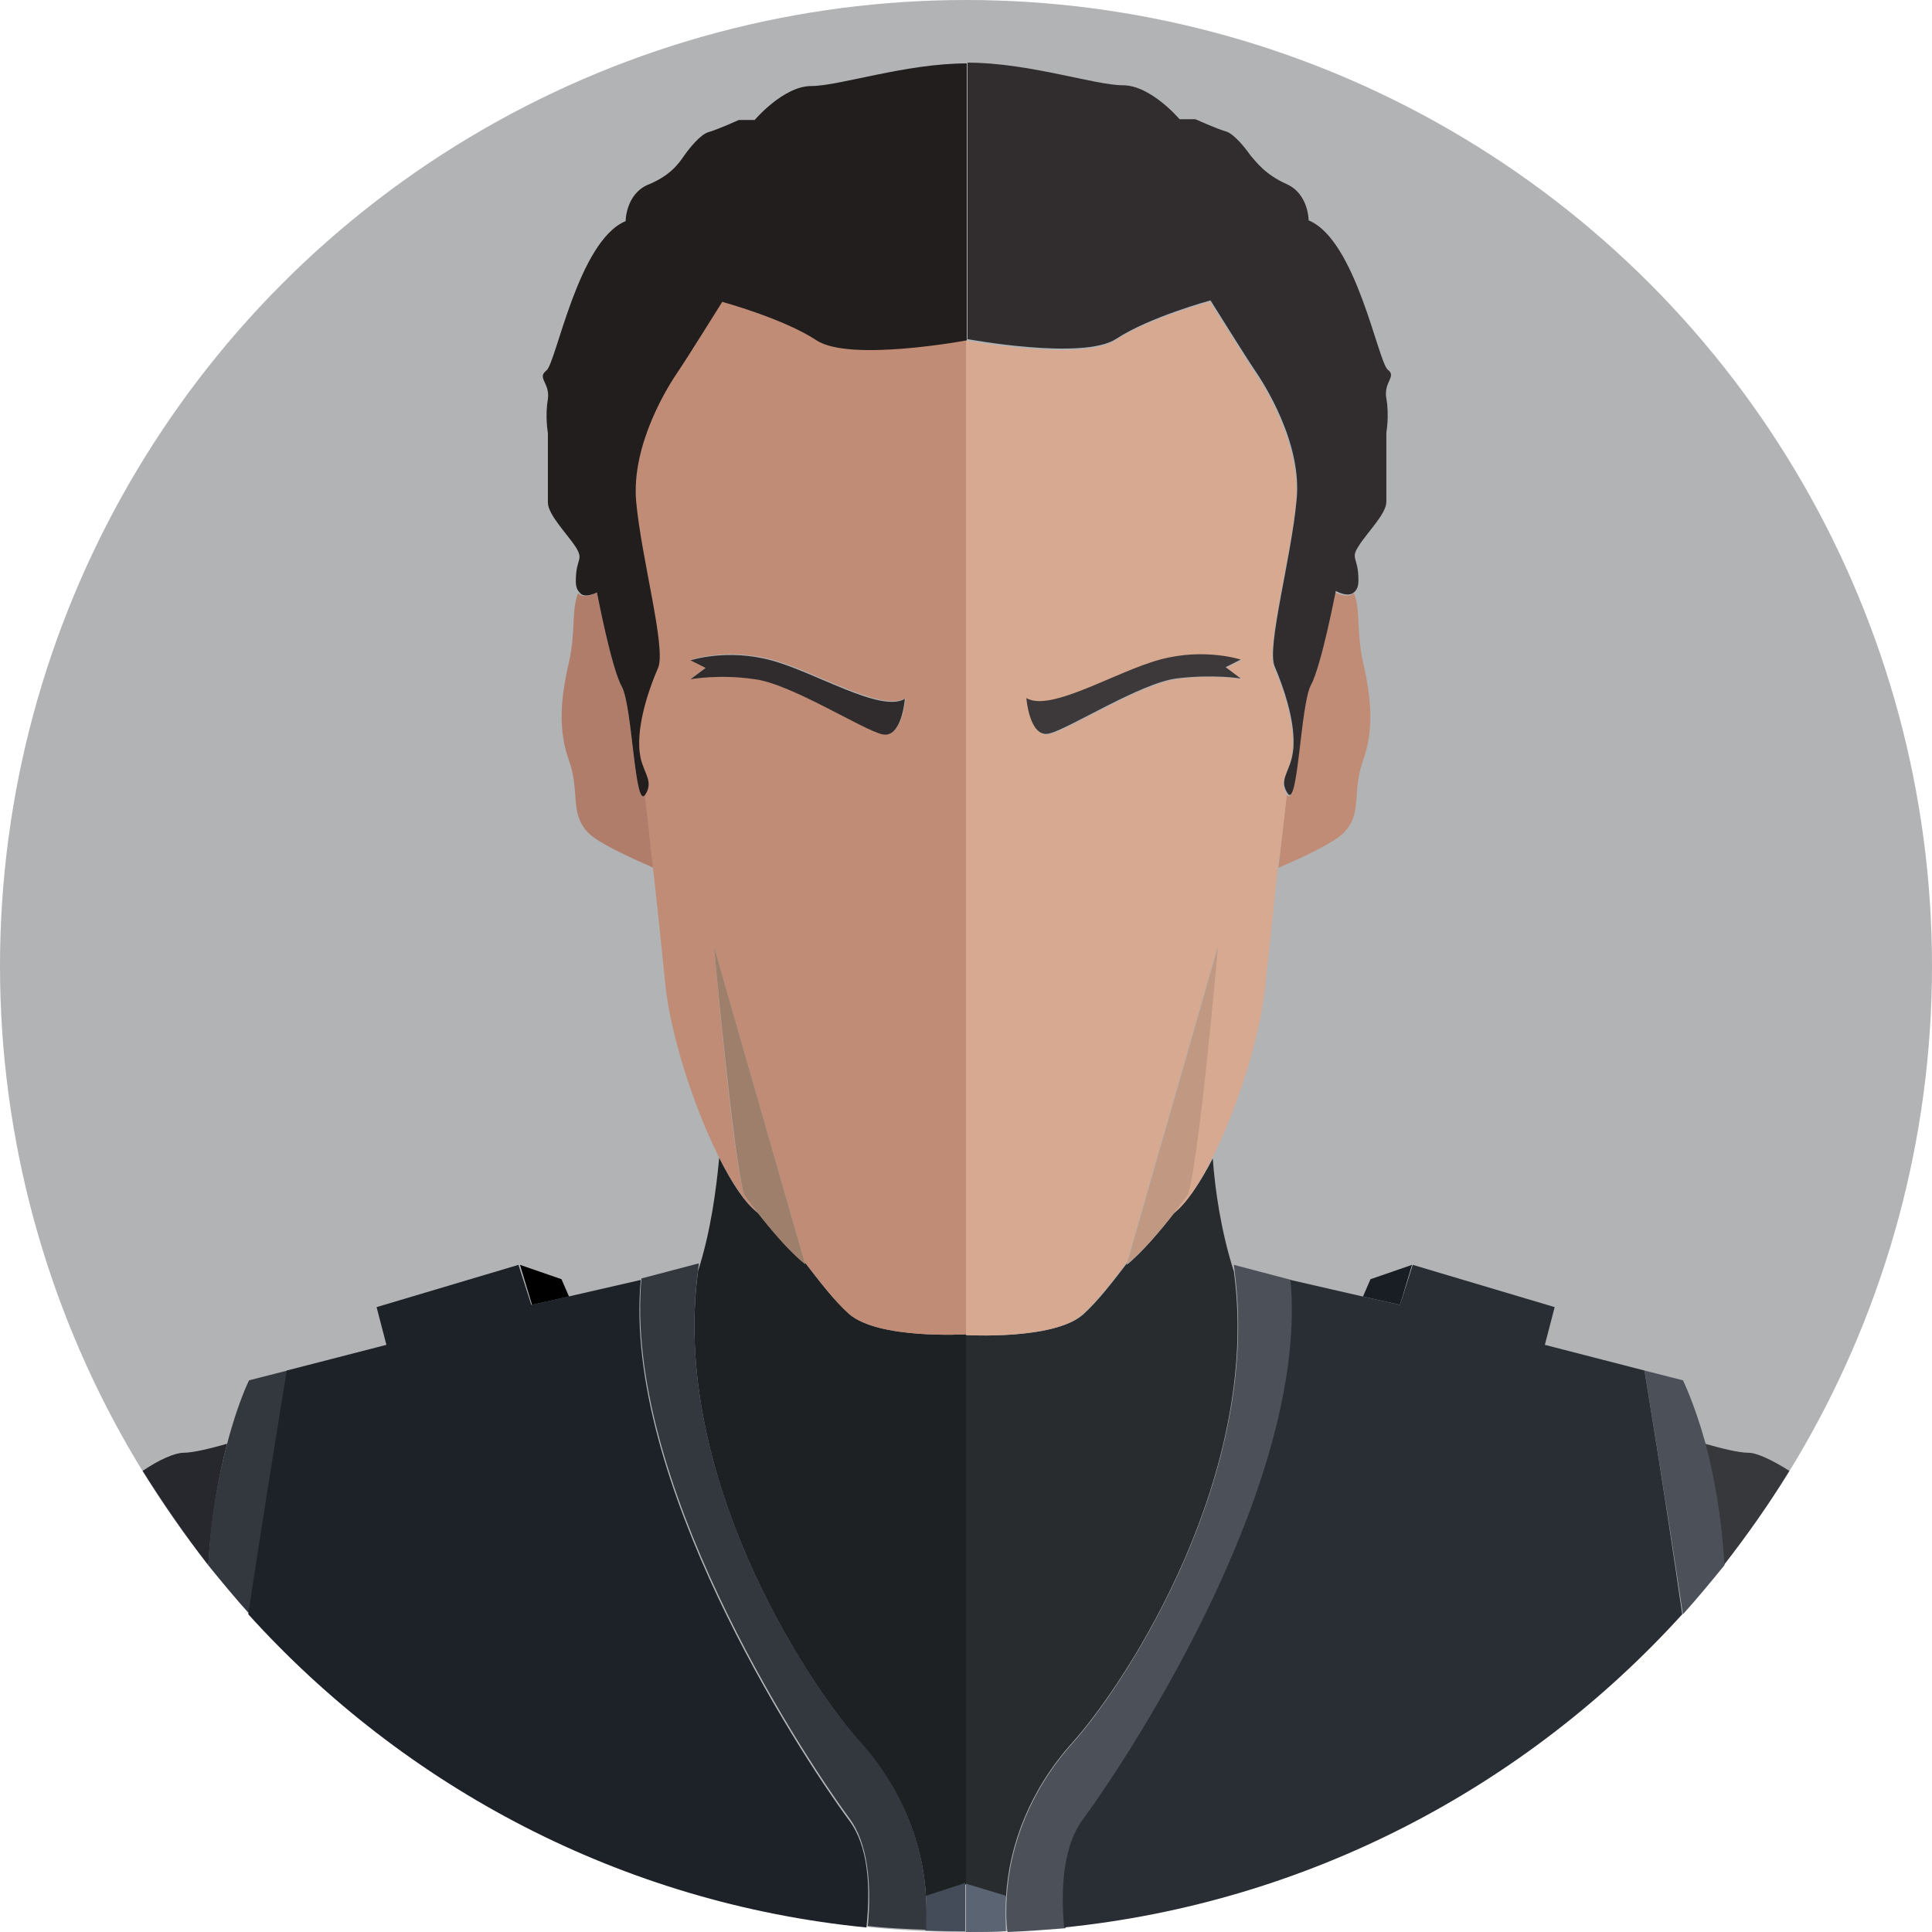 <svg xmlns="http://www.w3.org/2000/svg" width="256" height="256"><circle fill="#B1B3B5" cx="128" cy="128" r="128"/><path fill="#36383C" d="M225.9 191.3c1.1 4.1 2.2 9.5 2.5 16.1 3.1-4 6-8.1 8.7-12.5-2.2-1.4-4.3-2.4-5.4-2.4-1.3 0-3.7-.6-5.8-1.2z"/><path fill="#191E24" d="M187.1 167.6l-5.5 1.9-1 2.3 4.9 1.1z"/><path fill="#292C2F" d="M155.6 160.7c-1.7 2.2-4.3 5.3-6.3 6.9l.1-.3c-2 2.6-3.9 5.1-5.9 6.9-3.9 3.4-15.5 2.7-15.5 2.7v72.9l5.3 1.6c.4-7.1 3.3-14.4 8.8-20.5 7.6-8.5 25-35.8 21.4-62.4-1.7-5.3-2.5-10.8-2.8-15-1.7 3.3-3.5 5.9-5.1 7.2z"/><path fill="#C08C76" d="M171.3 98.7c-.1.6-.1 1.1-.2 1.7.1-.5.2-1 .2-1.7zm5.6-20.2s-1.9 10-3.3 12.5c-1.4 2.6-1.7 16.4-3.1 14.3-.4 3-.7 6.4-1.1 9.7 3.4-1.5 7.3-3.3 8.6-4.6 2.6-2.6 1.1-5.4 2.6-9.6s1.1-8.3 0-13.1c-.9-4.1-.3-7-1.2-9.1-.8.8-2.5-.1-2.5-.1z"/><path fill="#D7A990" d="M170.5 105.3c-1.1-1.7.1-2.7.6-4.8.1-.6.2-1.2.2-1.7.1-3.5-1.4-7.8-2.5-10.3-1.1-2.6 2.2-14.4 2.9-22 .7-7.7-4.4-15.6-5.5-17.2-1.1-1.6-5.9-9.3-5.9-9.3s-8.1 2.2-12.5 5.1c-4.4 2.9-19.9 0-19.9 0v131.8s11.6.7 15.5-2.7c2-1.8 3.9-4.3 5.9-6.9l12-41.8s-2.6 28.4-4 32.9c0 0-.7 1-1.8 2.4 1.7-1.3 3.4-3.9 5.1-7.3 3.4-6.7 6.3-16 7-22.4.4-3.9 1.1-9.9 1.7-16 .5-3.4.9-6.8 1.2-9.8zM156 90c-4.8.6-14.3 6.7-16.9 7.3-2.6.6-3-4.7-3-4.7 3.2 1.9 11.8-3.5 17.7-5.1s10.7 0 10.7 0l-2 1 2 1.5c-.1 0-3.8-.7-8.5 0z"/><path fill="#C19983" d="M155.6 160.7c1.1-1.4 1.8-2.4 1.8-2.4 1.5-4.5 4-32.9 4-32.9l-12 41.8-.1.3c2-1.5 4.6-4.6 6.3-6.8z"/><path fill="#3D3839" d="M162.4 88.4l2-1s-4.8-1.6-10.7 0-14.5 7-17.7 5.1c0 0 .4 5.3 3 4.7 2.6-.6 12.1-6.7 16.9-7.3 4.8-.6 8.5 0 8.5 0l-2-1.5z"/><path fill="#312D2E" d="M128 44.9s15.5 2.9 19.9 0c4.4-2.9 12.5-5.1 12.5-5.1s4.8 7.7 5.9 9.3c1.1 1.6 6.3 9.6 5.5 17.2-.7 7.7-4 19.5-2.9 22 1.1 2.6 2.6 6.8 2.5 10.3 0 .7-.1 1.2-.2 1.7-.5 2.2-1.7 3.1-.6 4.8 1.4 2.2 1.7-11.7 3.1-14.3 1.4-2.6 3.3-12.5 3.3-12.5s1.7 1 2.5.1c.3-.3.5-.7.5-1.5 0-3.1-1.1-2.8 0-4.5 1.1-1.8 3.7-4.3 3.7-5.9v-9.2s.4-2.2 0-4.5c-.4-2.2 1.4-2.9.2-3.8-1.3-1-4.2-17.2-10.5-19.8 0 0 0-3.5-2.9-4.8-2.9-1.3-4-2.9-4.8-3.8-.7-1-2.2-2.9-3.3-3.2-1.1-.3-4-1.6-4-1.6h-2.1s-3.8-4.5-7.5-4.5-12.5-3-20.6-3v36.6z"/><path fill="#5A6473" d="M133.3 251.2l-5.3-1.6v6.4c1.8 0 3.6 0 5.3-.1-.1-1.5-.1-3.1 0-4.7z"/><path fill="#4C5059" d="M223 182.9l-5.1-1.3s2.8 17 5.1 32.3c1.9-2.1 3.7-4.3 5.5-6.5-.4-6.5-1.4-12-2.5-16.1-1.5-5.4-3-8.4-3-8.4zm-79.5 58.3c7.2-9.8 30-45.3 27.6-71.6l-7.6-2c0 .3.1.6.1.9 3.5 26.6-13.8 53.8-21.4 62.4-5.5 6.1-8.4 13.4-8.8 20.5-.1 1.6-.1 3.1.1 4.6 2.6-.1 5.2-.3 7.7-.5-.6-5.7-.2-11 2.3-14.3z"/><path fill="#282E34" d="M217.9 181.6l-13.2-3.4 1.3-5-18.8-5.6-1.7 5.3-4.9-1.1-9.6-2.2c2.4 26.3-20.4 61.8-27.6 71.6-2.4 3.3-2.9 8.6-2.4 14.2 32.4-3.3 61.2-18.7 81.9-41.5-2.2-15.4-5-32.3-5-32.3z"/><path fill="#27282D" d="M24.3 192.5c-1.1 0-3.2.9-5.4 2.4 2.7 4.3 5.6 8.5 8.7 12.5.4-6.5 1.4-12 2.5-16.1-2.1.6-4.5 1.2-5.8 1.2z"/><path d="M75.4 171.8l-1-2.3-5.5-1.9 1.6 5.3z"/><path fill="#1E2124" d="M113.9 230.8c5.5 6.1 8.4 13.4 8.8 20.5l5.3-1.6v-72.9s-11.6.7-15.5-2.7c-2-1.8-3.9-4.3-5.9-6.9l.1.3c-2-1.6-4.6-4.7-6.3-6.8-1.7-1.3-3.4-3.9-5.1-7.3-.4 4.2-1.1 9.7-2.8 15-3.6 26.6 13.8 53.8 21.4 62.4z"/><path fill="#B17D6B" d="M84.7 98.7c0 .7.1 1.2.2 1.7-.1-.6-.2-1.1-.2-1.7zM82.4 91c-1.4-2.6-3.3-12.5-3.3-12.5s-1.7 1-2.5.1c-.9 2.2-.3 5.1-1.2 9.1-1.1 4.8-1.5 8.9 0 13.1s0 7 2.6 9.6c1.3 1.3 5.2 3.1 8.6 4.6-.4-3.3-.7-6.6-1.1-9.7-1.4 2.1-1.7-11.7-3.1-14.3z"/><path fill="#C08C76" d="M100.4 160.7c-1.1-1.4-1.8-2.4-1.8-2.4-1.5-4.5-4-32.9-4-32.9l12 41.8c2 2.6 3.9 5.1 5.9 6.9 3.9 3.4 15.5 2.7 15.5 2.7V44.9s-15.5 2.9-19.9 0c-4.4-2.9-12.5-5.1-12.5-5.1s-4.8 7.7-5.9 9.3c-1.1 1.6-6.3 9.6-5.5 17.2.7 7.7 4 19.5 2.9 22-1.1 2.6-2.6 6.8-2.5 10.3.1.6.1 1.1.2 1.7.5 2.2 1.7 3.1.6 4.8.4 3 .7 6.4 1.1 9.7.7 6.1 1.3 12.2 1.7 16 .7 6.4 3.7 15.8 7 22.4 1.8 3.6 3.6 6.2 5.2 7.5zm-8.8-73.3s4.8-1.6 10.7 0 14.5 7 17.7 5.1c0 0-.4 5.3-3 4.7-2.6-.6-12.1-6.7-16.9-7.3-4.8-.6-8.5 0-8.5 0l2-1.5-2-1z"/><path fill="#9E7F6C" d="M94.6 125.4s2.6 28.4 4 32.9c0 0 .7 1 1.8 2.4 1.7 2.2 4.3 5.3 6.3 6.8l-.1-.3-12-41.8z"/><path fill="#302C2D" d="M100 90c4.8.6 14.3 6.7 16.9 7.3 2.6.6 3-4.7 3-4.7-3.2 1.9-11.8-3.5-17.7-5.1s-10.7 0-10.7 0l2 1-2 1.5c.1 0 3.8-.7 8.5 0z"/><path fill="#221E1E" d="M79.1 78.5s1.9 10 3.3 12.5c1.4 2.6 1.7 16.4 3.1 14.3 1.1-1.7-.1-2.7-.6-4.8-.1-.5-.2-1.1-.2-1.7-.1-3.5 1.4-7.8 2.5-10.3 1.1-2.6-2.2-14.4-2.9-22-.7-7.7 4.4-15.6 5.5-17.2 1.1-1.6 5.9-9.3 5.9-9.3s8.1 2.2 12.5 5.1c4.4 2.9 19.9 0 19.9 0V8.4c-8.1 0-16.9 3-20.6 3s-7.5 4.5-7.5 4.5h-2.1s-2.9 1.3-4 1.6c-1.1.3-2.6 2.2-3.3 3.2-.7 1-1.8 2.6-4.8 3.8-2.9 1.3-2.9 4.8-2.9 4.8-6.3 2.6-9.2 18.8-10.5 19.8-1.3 1 .5 1.6.2 3.8-.4 2.2 0 4.5 0 4.5v9.2c0 1.6 2.6 4.2 3.7 5.9 1.1 1.8 0 1.4 0 4.5 0 .8.2 1.2.5 1.5.6.9 2.3 0 2.3 0z"/><path fill="#434C58" d="M122.7 251.2c.1 1.6.1 3.1-.1 4.6 1.8.1 3.6.1 5.3.1v-6.4l-5.2 1.7z"/><path fill="#33373E" d="M38.1 181.6l-5.1 1.3s-1.5 3-2.9 8.4c-1.1 4.1-2.2 9.5-2.5 16.1 1.8 2.2 3.6 4.4 5.5 6.5 2.2-15.4 5-32.3 5-32.3zm84.6 69.6c-.4-7.1-3.3-14.4-8.8-20.5-7.6-8.5-25-35.8-21.4-62.4 0-.3.1-.6.1-.9l-7.6 2c-2.4 26.3 20.4 61.8 27.6 71.6 2.4 3.3 2.9 8.6 2.4 14.2 2.5.3 5.1.4 7.7.5.1-1.3.1-2.9 0-4.5z"/><path fill="#1D2228" d="M112.5 241.2c-7.2-9.8-30-45.3-27.6-71.6l-9.6 2.2-4.9 1.1-1.7-5.3-18.8 5.6 1.3 5-13.2 3.4s-2.8 17-5.1 32.3c20.7 22.9 49.5 38.3 81.9 41.5.6-5.6.2-10.9-2.3-14.2z"/></svg>